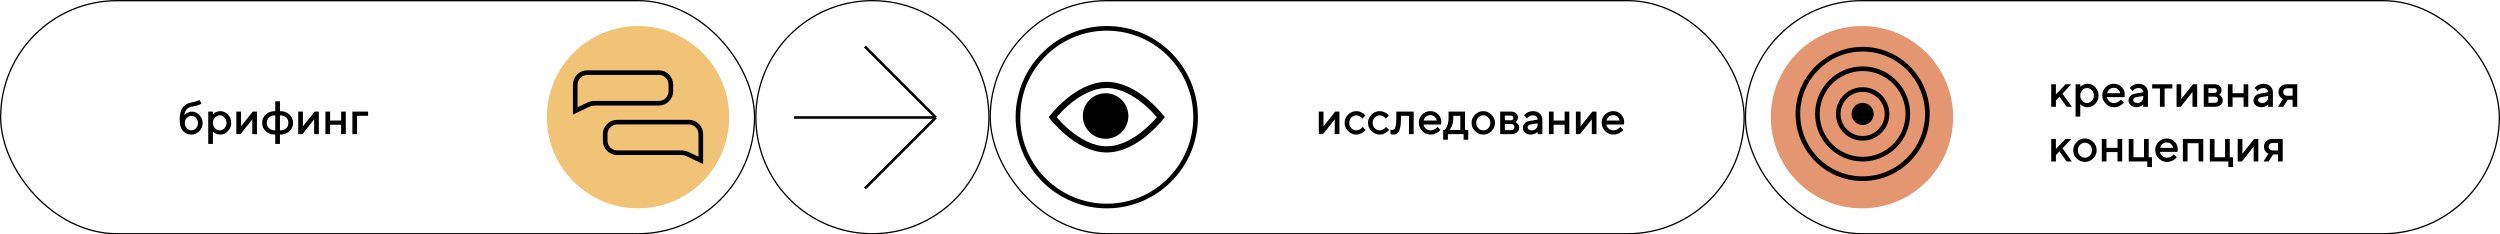 <svg width="1920" height="180" viewBox="0 0 1920 180" fill="none" xmlns="http://www.w3.org/2000/svg">
<path d="M155.617 94.545C155.617 96.971 154.762 99.045 153.051 100.768C151.352 102.49 149.33 103.352 146.986 103.352C144.279 103.352 142.1 102.385 140.447 100.451C138.807 98.506 137.986 95.693 137.986 92.014C137.986 87.818 138.766 84.672 140.324 82.574C141.883 80.477 144.104 79.188 146.986 78.707C148.264 78.496 149.406 78.227 150.414 77.898C151.434 77.57 152.137 77.295 152.523 77.072L153.104 76.721L154.721 79.428C154.65 79.522 154.504 79.656 154.281 79.832C154.07 80.008 153.338 80.324 152.084 80.781C150.842 81.238 149.26 81.625 147.338 81.941C145.686 82.211 144.355 82.897 143.348 83.998C142.34 85.1 141.748 86.576 141.572 88.428C141.619 88.357 141.701 88.264 141.818 88.147C141.947 88.018 142.199 87.801 142.574 87.496C142.949 87.18 143.342 86.904 143.752 86.67C144.174 86.424 144.707 86.207 145.352 86.019C146.008 85.82 146.67 85.721 147.338 85.721C149.518 85.721 151.439 86.594 153.104 88.34C154.779 90.074 155.617 92.143 155.617 94.545ZM143.436 90.572C142.439 91.639 141.941 92.963 141.941 94.545C141.941 96.127 142.439 97.451 143.436 98.518C144.432 99.584 145.609 100.117 146.969 100.117C148.34 100.117 149.523 99.584 150.52 98.518C151.516 97.451 152.014 96.127 152.014 94.545C152.014 92.963 151.516 91.639 150.52 90.572C149.523 89.494 148.34 88.955 146.969 88.955C145.609 88.955 144.432 89.494 143.436 90.572ZM169.1 103.352C168.455 103.352 167.828 103.275 167.219 103.123C166.609 102.971 166.088 102.783 165.654 102.561C165.221 102.326 164.834 102.092 164.494 101.857C164.166 101.611 163.926 101.418 163.773 101.277L163.527 101.014V110.559H159.924V85.721H163.527V87.707C163.691 87.543 163.92 87.326 164.213 87.057C164.518 86.787 165.156 86.436 166.129 86.002C167.102 85.568 168.092 85.352 169.1 85.352C171.385 85.352 173.365 86.231 175.041 87.988C176.729 89.734 177.572 91.856 177.572 94.352C177.572 96.848 176.729 98.975 175.041 100.732C173.365 102.479 171.385 103.352 169.1 103.352ZM172.387 90.291C171.332 89.166 170.119 88.603 168.748 88.603C167.377 88.603 166.164 89.166 165.109 90.291C164.055 91.416 163.527 92.775 163.527 94.369C163.527 95.951 164.055 97.305 165.109 98.43C166.164 99.555 167.377 100.117 168.748 100.117C170.119 100.117 171.332 99.555 172.387 98.43C173.441 97.305 173.969 95.951 173.969 94.369C173.969 92.775 173.441 91.416 172.387 90.291ZM194.113 85.721H197.348V103H193.744V91.662L184.744 103H181.51V85.721H185.113V97.059L194.113 85.721ZM211.393 110.559V103.352C208.393 103.352 205.961 102.496 204.098 100.785C202.246 99.074 201.32 96.936 201.32 94.369C201.32 91.791 202.246 89.647 204.098 87.936C205.961 86.213 208.393 85.352 211.393 85.352V77.793H214.996V85.352C217.996 85.352 220.422 86.213 222.273 87.936C224.137 89.647 225.068 91.791 225.068 94.369C225.068 96.936 224.137 99.074 222.273 100.785C220.422 102.496 217.996 103.352 214.996 103.352V110.559H211.393ZM211.393 100.117V88.603C209.354 88.603 207.76 89.125 206.611 90.168C205.475 91.211 204.906 92.611 204.906 94.369C204.906 96.115 205.475 97.51 206.611 98.553C207.76 99.596 209.354 100.117 211.393 100.117ZM214.996 88.603V100.117C217.035 100.117 218.623 99.596 219.76 98.553C220.908 97.51 221.482 96.115 221.482 94.369C221.482 92.611 220.908 91.211 219.76 90.168C218.623 89.125 217.035 88.603 214.996 88.603ZM241.645 85.721H244.879V103H241.275V91.662L232.275 103H229.041V85.721H232.645V97.059L241.645 85.721ZM253.527 95.793V103H249.924V85.721H253.527V92.559H261.982V85.721H265.586V103H261.982V95.793H253.527ZM282.689 85.721V88.955H274.234V103H270.631V85.721H282.689Z" fill="black"/>
<circle cx="490" cy="90" r="70" fill="#F1C376"/>
<path d="M538.223 103C538.223 97.906 534.093 93.777 529 93.777H474C468.907 93.777 464.777 97.906 464.777 103V108.054C464.777 113.147 468.907 117.276 474 117.276H523.001C524.912 117.276 526.798 117.705 528.521 118.53L538.223 123.178V119.054V103Z" stroke="black" stroke-width="3.555"/>
<path d="M441.777 65C441.777 59.907 445.907 55.777 451 55.777H506C511.093 55.777 515.223 59.907 515.223 65V70.054C515.223 75.147 511.093 79.276 506 79.276H456.999C455.088 79.276 453.202 79.705 451.479 80.53L441.777 85.178V81.054V65Z" stroke="black" stroke-width="3.555"/>
<rect x="0.5" y="0.5" width="579" height="179" rx="89.5" stroke="black"/>
<circle cx="670" cy="90" r="89.5" stroke="black"/>
<path d="M664.243 144.739L718.732 90.25M718.732 90.25L664.243 35.761M718.732 90.25H609.754" stroke="black" stroke-width="2"/>
<circle cx="850" cy="90" r="68.222" stroke="black" stroke-width="3.556"/>
<path d="M810.656 92.642C809.711 91.578 808.95 90.669 808.391 89.981C808.95 89.294 809.711 88.384 810.656 87.32C812.857 84.842 816.04 81.54 819.965 78.243C827.886 71.592 838.496 65.245 849.974 65.245C861.453 65.245 872.063 71.592 879.984 78.243C883.909 81.54 887.092 84.842 889.293 87.32C890.238 88.384 890.999 89.294 891.557 89.981C890.999 90.669 890.238 91.578 889.293 92.642C887.092 95.121 883.909 98.423 879.984 101.719C872.063 108.37 861.453 114.717 849.974 114.717C838.496 114.717 827.886 108.37 819.965 101.719C816.04 98.423 812.857 95.121 810.656 92.642Z" stroke="black" stroke-width="4.742"/>
<circle cx="849.103" cy="89.103" r="17.488" fill="black"/>
<path d="M1025.44 85.721H1028.68V103H1025.07V91.662L1016.07 103H1012.84V85.721H1016.44V97.059L1025.44 85.721ZM1035.32 100.68C1033.54 98.887 1032.65 96.783 1032.65 94.369C1032.65 91.943 1033.54 89.834 1035.32 88.041C1037.11 86.248 1039.22 85.352 1041.65 85.352C1043 85.352 1044.25 85.644 1045.41 86.231C1046.57 86.805 1047.4 87.379 1047.91 87.953L1048.66 88.779L1046.32 91.117C1046.21 90.93 1046.03 90.701 1045.78 90.432C1045.54 90.15 1045.02 89.775 1044.21 89.307C1043.42 88.838 1042.56 88.603 1041.65 88.603C1040.18 88.603 1038.91 89.16 1037.83 90.273C1036.77 91.387 1036.23 92.752 1036.23 94.369C1036.23 95.975 1036.77 97.334 1037.83 98.447C1038.91 99.561 1040.18 100.117 1041.65 100.117C1042.56 100.117 1043.42 99.889 1044.21 99.432C1045.02 98.975 1045.6 98.529 1045.96 98.096L1046.5 97.428L1048.84 99.766C1048.77 99.859 1048.66 99.994 1048.52 100.17C1048.38 100.334 1048.08 100.621 1047.61 101.031C1047.14 101.43 1046.65 101.787 1046.13 102.104C1045.62 102.408 1044.95 102.695 1044.13 102.965C1043.31 103.223 1042.48 103.352 1041.65 103.352C1039.22 103.352 1037.11 102.461 1035.32 100.68ZM1053.29 100.68C1051.5 98.887 1050.61 96.783 1050.61 94.369C1050.61 91.943 1051.5 89.834 1053.29 88.041C1055.08 86.248 1057.19 85.352 1059.61 85.352C1060.96 85.352 1062.21 85.644 1063.38 86.231C1064.54 86.805 1065.37 87.379 1065.87 87.953L1066.63 88.779L1064.29 91.117C1064.17 90.93 1063.99 90.701 1063.74 90.432C1063.51 90.15 1062.99 89.775 1062.18 89.307C1061.38 88.838 1060.53 88.603 1059.61 88.603C1058.15 88.603 1056.88 89.16 1055.8 90.273C1054.73 91.387 1054.2 92.752 1054.2 94.369C1054.2 95.975 1054.73 97.334 1055.8 98.447C1056.88 99.561 1058.15 100.117 1059.61 100.117C1060.53 100.117 1061.38 99.889 1062.18 99.432C1062.99 98.975 1063.57 98.529 1063.92 98.096L1064.46 97.428L1066.8 99.766C1066.73 99.859 1066.63 99.994 1066.49 100.17C1066.35 100.334 1066.04 100.621 1065.57 101.031C1065.1 101.43 1064.61 101.787 1064.1 102.104C1063.58 102.408 1062.91 102.695 1062.09 102.965C1061.27 103.223 1060.45 103.352 1059.61 103.352C1057.19 103.352 1055.08 102.461 1053.29 100.68ZM1072.38 85.721H1085.7V103H1082.1V88.955H1075.98V90.766C1075.98 94.059 1075.71 96.66 1075.19 98.57C1074.67 100.469 1074 101.74 1073.18 102.385C1072.38 103.029 1071.33 103.352 1070.04 103.352C1069.72 103.352 1069.38 103.322 1069.02 103.264C1068.67 103.205 1068.39 103.141 1068.19 103.07L1067.88 103V99.572C1068.36 99.689 1068.77 99.754 1069.12 99.766C1069.86 99.766 1070.44 99.566 1070.86 99.168C1071.3 98.769 1071.65 97.891 1071.94 96.531C1072.23 95.16 1072.38 93.238 1072.38 90.766V85.721ZM1106.76 95.617H1093.26C1093.45 96.836 1094.04 97.891 1095.05 98.781C1096.07 99.672 1097.28 100.117 1098.67 100.117C1099.68 100.117 1100.62 99.889 1101.48 99.432C1102.36 98.975 1102.98 98.529 1103.35 98.096L1103.89 97.428L1106.23 99.766C1106.16 99.859 1106.05 99.994 1105.9 100.17C1105.76 100.334 1105.45 100.621 1104.96 101.031C1104.48 101.43 1103.97 101.787 1103.44 102.104C1102.9 102.408 1102.19 102.695 1101.33 102.965C1100.47 103.223 1099.59 103.352 1098.67 103.352C1096.22 103.352 1094.11 102.455 1092.33 100.662C1090.56 98.857 1089.67 96.695 1089.67 94.176C1089.67 91.75 1090.53 89.676 1092.26 87.953C1093.99 86.219 1096.06 85.352 1098.48 85.352C1100.9 85.352 1102.92 86.16 1104.53 87.777C1106.14 89.383 1106.95 91.398 1106.95 93.824L1106.76 95.617ZM1098.48 88.428C1097.18 88.428 1096.08 88.814 1095.19 89.588C1094.31 90.35 1093.72 91.34 1093.42 92.559H1103.42C1103.21 91.34 1102.66 90.35 1101.78 89.588C1100.9 88.814 1099.8 88.428 1098.48 88.428ZM1108.38 99.766H1109.62C1109.69 99.695 1109.79 99.584 1109.92 99.432C1110.06 99.268 1110.3 98.91 1110.62 98.359C1110.96 97.809 1111.26 97.217 1111.5 96.584C1111.76 95.939 1111.99 95.096 1112.19 94.053C1112.4 93.01 1112.51 91.914 1112.51 90.766V85.721H1125.11V99.766H1127.62V107.324H1124.04V103H1111.98V107.324H1108.38V99.766ZM1116.11 88.955V90.766C1116.11 91.914 1116.01 93.004 1115.81 94.035C1115.62 95.066 1115.38 95.922 1115.09 96.602C1114.81 97.269 1114.52 97.85 1114.23 98.342C1113.95 98.834 1113.71 99.186 1113.53 99.397L1113.23 99.766H1121.51V88.955H1116.11ZM1142.97 98.447C1144.04 97.334 1144.57 95.975 1144.57 94.369C1144.57 92.752 1144.04 91.387 1142.97 90.273C1141.9 89.16 1140.64 88.603 1139.17 88.603C1137.71 88.603 1136.44 89.16 1135.36 90.273C1134.29 91.387 1133.76 92.752 1133.76 94.369C1133.76 95.975 1134.29 97.334 1135.36 98.447C1136.44 99.561 1137.71 100.117 1139.17 100.117C1140.64 100.117 1141.9 99.561 1142.97 98.447ZM1132.84 100.68C1131.06 98.887 1130.17 96.783 1130.17 94.369C1130.17 91.943 1131.06 89.834 1132.84 88.041C1134.64 86.248 1136.75 85.352 1139.17 85.352C1141.6 85.352 1143.7 86.248 1145.48 88.041C1147.28 89.834 1148.17 91.943 1148.17 94.369C1148.17 96.783 1147.28 98.887 1145.48 100.68C1143.7 102.461 1141.6 103.352 1139.17 103.352C1136.75 103.352 1134.64 102.461 1132.84 100.68ZM1152.13 85.721H1160.41C1162.06 85.721 1163.37 86.148 1164.34 87.004C1165.32 87.848 1165.8 88.92 1165.8 90.221C1165.8 90.959 1165.64 91.633 1165.31 92.242C1164.99 92.84 1164.67 93.256 1164.33 93.49L1163.83 93.824C1163.9 93.848 1164 93.889 1164.13 93.947C1164.26 94.006 1164.5 94.158 1164.84 94.404C1165.18 94.639 1165.47 94.902 1165.71 95.195C1165.97 95.477 1166.2 95.863 1166.4 96.356C1166.61 96.848 1166.72 97.381 1166.72 97.955C1166.72 99.443 1166.18 100.656 1165.12 101.594C1164.06 102.531 1162.62 103 1160.78 103H1152.13V85.721ZM1160.78 95.266H1155.73V99.941H1160.78C1161.49 99.941 1162.06 99.731 1162.48 99.309C1162.9 98.887 1163.11 98.318 1163.11 97.603C1163.11 96.959 1162.9 96.408 1162.46 95.951C1162.03 95.494 1161.47 95.266 1160.78 95.266ZM1161.72 91.908C1162.05 91.58 1162.22 91.141 1162.22 90.59C1162.22 90.027 1162.05 89.588 1161.72 89.272C1161.4 88.943 1160.96 88.779 1160.41 88.779H1155.73V92.383H1160.41C1160.96 92.383 1161.4 92.225 1161.72 91.908ZM1184.52 103H1180.92V101.207C1180.87 101.254 1180.79 101.33 1180.67 101.436C1180.57 101.541 1180.35 101.717 1180.01 101.963C1179.68 102.197 1179.32 102.414 1178.93 102.613C1178.55 102.801 1178.06 102.971 1177.47 103.123C1176.89 103.275 1176.3 103.352 1175.7 103.352C1173.94 103.352 1172.48 102.842 1171.32 101.822C1170.16 100.803 1169.58 99.637 1169.58 98.324C1169.58 96.906 1170.03 95.717 1170.92 94.756C1171.82 93.795 1173.05 93.186 1174.61 92.928L1180.92 91.838C1180.92 90.924 1180.58 90.156 1179.9 89.535C1179.23 88.914 1178.37 88.603 1177.32 88.603C1176.4 88.603 1175.57 88.797 1174.82 89.184C1174.08 89.559 1173.57 89.939 1173.29 90.326L1172.82 90.941L1170.48 88.603C1170.55 88.51 1170.64 88.393 1170.76 88.252C1170.89 88.1 1171.16 87.842 1171.59 87.478C1172.02 87.103 1172.48 86.769 1172.96 86.477C1173.44 86.184 1174.07 85.926 1174.86 85.703C1175.65 85.469 1176.47 85.352 1177.32 85.352C1179.43 85.352 1181.15 85.978 1182.5 87.232C1183.85 88.475 1184.52 90.01 1184.52 91.838V103ZM1176.24 100.117C1177.71 100.117 1178.85 99.684 1179.67 98.816C1180.5 97.938 1180.92 96.689 1180.92 95.072V94.721L1175.33 95.617C1174.69 95.734 1174.16 95.998 1173.77 96.408C1173.37 96.818 1173.17 97.334 1173.17 97.955C1173.17 98.529 1173.44 99.033 1173.99 99.467C1174.56 99.9 1175.31 100.117 1176.24 100.117ZM1193.17 95.793V103H1189.57V85.721H1193.17V92.559H1201.63V85.721H1205.23V103H1201.63V95.793H1193.17ZM1222.88 85.721H1226.11V103H1222.51V91.662L1213.51 103H1210.28V85.721H1213.88V97.059L1222.88 85.721ZM1247.17 95.617H1233.67C1233.86 96.836 1234.46 97.891 1235.46 98.781C1236.48 99.672 1237.69 100.117 1239.09 100.117C1240.09 100.117 1241.03 99.889 1241.9 99.432C1242.78 98.975 1243.4 98.529 1243.76 98.096L1244.31 97.428L1246.64 99.766C1246.57 99.859 1246.46 99.994 1246.31 100.17C1246.17 100.334 1245.86 100.621 1245.38 101.031C1244.9 101.43 1244.39 101.787 1243.85 102.104C1243.31 102.408 1242.61 102.695 1241.74 102.965C1240.88 103.223 1240 103.352 1239.09 103.352C1236.64 103.352 1234.52 102.455 1232.74 100.662C1230.97 98.857 1230.09 96.695 1230.09 94.176C1230.09 91.75 1230.95 89.676 1232.67 87.953C1234.4 86.219 1236.48 85.352 1238.89 85.352C1241.32 85.352 1243.33 86.16 1244.94 87.777C1246.56 89.383 1247.37 91.398 1247.37 93.824L1247.17 95.617ZM1238.89 88.428C1237.59 88.428 1236.5 88.814 1235.61 89.588C1234.73 90.35 1234.13 91.34 1233.83 92.559H1243.83C1243.62 91.34 1243.08 90.35 1242.2 89.588C1241.32 88.814 1240.22 88.428 1238.89 88.428Z" fill="black"/>
<rect x="760.5" y="0.5" width="579" height="179" rx="89.5" stroke="black"/>
<circle cx="1430" cy="90" r="70" fill="#E3966F"/>
<circle cx="1430.5" cy="87.5" r="49.722" stroke="black" stroke-width="3.556"/>
<circle cx="1430.5" cy="87.5" r="34.722" stroke="black" stroke-width="3.556"/>
<circle cx="1430.5" cy="87.5" r="18.722" stroke="black" stroke-width="3.556"/>
<circle cx="1430.5" cy="87.5" r="8.5" fill="black"/>
<path d="M1590.65 64.721L1583.99 71.928L1591.18 82H1587.22L1581.65 74.266L1578.94 77.148V82H1575.34V64.721H1578.94V72.455L1586.32 64.721H1590.65ZM1603.22 82.352C1602.57 82.352 1601.95 82.275 1601.34 82.123C1600.73 81.971 1600.21 81.783 1599.77 81.561C1599.34 81.326 1598.95 81.092 1598.61 80.857C1598.28 80.611 1598.04 80.418 1597.89 80.277L1597.64 80.014V89.559H1594.04V64.721H1597.64V66.707C1597.81 66.543 1598.04 66.326 1598.33 66.057C1598.63 65.787 1599.27 65.436 1600.25 65.002C1601.22 64.568 1602.21 64.352 1603.22 64.352C1605.5 64.352 1607.48 65.231 1609.16 66.988C1610.85 68.734 1611.69 70.856 1611.69 73.352C1611.69 75.848 1610.85 77.975 1609.16 79.732C1607.48 81.478 1605.5 82.352 1603.22 82.352ZM1606.5 69.291C1605.45 68.166 1604.24 67.603 1602.87 67.603C1601.49 67.603 1600.28 68.166 1599.23 69.291C1598.17 70.416 1597.64 71.775 1597.64 73.369C1597.64 74.951 1598.17 76.305 1599.23 77.43C1600.28 78.555 1601.49 79.117 1602.87 79.117C1604.24 79.117 1605.45 78.555 1606.5 77.43C1607.56 76.305 1608.09 74.951 1608.09 73.369C1608.09 71.775 1607.56 70.416 1606.5 69.291ZM1631.64 74.617H1618.14C1618.33 75.836 1618.93 76.891 1619.93 77.781C1620.95 78.672 1622.16 79.117 1623.55 79.117C1624.56 79.117 1625.5 78.889 1626.37 78.432C1627.25 77.975 1627.87 77.529 1628.23 77.096L1628.78 76.428L1631.11 78.766C1631.04 78.859 1630.93 78.994 1630.78 79.17C1630.64 79.334 1630.33 79.621 1629.85 80.031C1629.37 80.43 1628.86 80.787 1628.32 81.103C1627.78 81.408 1627.08 81.695 1626.21 81.965C1625.35 82.223 1624.47 82.352 1623.55 82.352C1621.11 82.352 1618.99 81.455 1617.21 79.662C1615.44 77.857 1614.55 75.695 1614.55 73.176C1614.55 70.75 1615.42 68.676 1617.14 66.953C1618.87 65.219 1620.95 64.352 1623.36 64.352C1625.79 64.352 1627.8 65.16 1629.41 66.777C1631.03 68.383 1631.83 70.398 1631.83 72.824L1631.64 74.617ZM1623.36 67.428C1622.06 67.428 1620.96 67.814 1620.07 68.588C1619.2 69.35 1618.6 70.34 1618.3 71.559H1628.3C1628.09 70.34 1627.54 69.35 1626.67 68.588C1625.79 67.814 1624.69 67.428 1623.36 67.428ZM1649.64 82H1646.04V80.207C1645.99 80.254 1645.91 80.33 1645.79 80.436C1645.69 80.541 1645.46 80.717 1645.12 80.963C1644.79 81.197 1644.44 81.414 1644.05 81.613C1643.66 81.801 1643.18 81.971 1642.59 82.123C1642.01 82.275 1641.41 82.352 1640.82 82.352C1639.06 82.352 1637.6 81.842 1636.44 80.822C1635.28 79.803 1634.7 78.637 1634.7 77.324C1634.7 75.906 1635.14 74.717 1636.04 73.756C1636.94 72.795 1638.17 72.186 1639.73 71.928L1646.04 70.838C1646.04 69.924 1645.7 69.156 1645.02 68.535C1644.35 67.914 1643.49 67.603 1642.43 67.603C1641.52 67.603 1640.69 67.797 1639.94 68.184C1639.2 68.559 1638.69 68.939 1638.41 69.326L1637.93 69.941L1635.6 67.603C1635.67 67.51 1635.76 67.393 1635.88 67.252C1636.01 67.1 1636.28 66.842 1636.7 66.478C1637.14 66.103 1637.59 65.769 1638.07 65.477C1638.55 65.184 1639.19 64.926 1639.97 64.703C1640.77 64.469 1641.59 64.352 1642.43 64.352C1644.54 64.352 1646.27 64.978 1647.62 66.232C1648.97 67.475 1649.64 69.01 1649.64 70.838V82ZM1641.36 79.117C1642.83 79.117 1643.97 78.684 1644.79 77.816C1645.62 76.938 1646.04 75.689 1646.04 74.072V73.721L1640.45 74.617C1639.8 74.734 1639.28 74.998 1638.88 75.408C1638.48 75.818 1638.29 76.334 1638.29 76.955C1638.29 77.529 1638.56 78.033 1639.11 78.467C1639.67 78.9 1640.42 79.117 1641.36 79.117ZM1652.89 67.955V64.721H1668.36V67.955H1662.42V82H1658.83V67.955H1652.89ZM1684.2 64.721H1687.43V82H1683.83V70.662L1674.83 82H1671.6V64.721H1675.2V76.059L1684.2 64.721ZM1692.48 64.721H1700.76C1702.41 64.721 1703.72 65.148 1704.7 66.004C1705.67 66.848 1706.15 67.92 1706.15 69.221C1706.15 69.959 1705.99 70.633 1705.66 71.242C1705.35 71.84 1705.02 72.256 1704.68 72.49L1704.19 72.824C1704.26 72.848 1704.36 72.889 1704.48 72.947C1704.61 73.006 1704.85 73.158 1705.19 73.404C1705.53 73.639 1705.82 73.902 1706.07 74.195C1706.32 74.477 1706.55 74.863 1706.75 75.356C1706.96 75.848 1707.07 76.381 1707.07 76.955C1707.07 78.443 1706.54 79.656 1705.47 80.594C1704.41 81.531 1702.97 82 1701.13 82H1692.48V64.721ZM1701.13 74.266H1696.08V78.941H1701.13C1701.84 78.941 1702.41 78.731 1702.83 78.309C1703.25 77.887 1703.46 77.318 1703.46 76.603C1703.46 75.959 1703.25 75.408 1702.81 74.951C1702.38 74.494 1701.82 74.266 1701.13 74.266ZM1702.08 70.908C1702.4 70.58 1702.57 70.141 1702.57 69.59C1702.57 69.027 1702.4 68.588 1702.08 68.272C1701.75 67.943 1701.31 67.779 1700.76 67.779H1696.08V71.383H1700.76C1701.31 71.383 1701.75 71.225 1702.08 70.908ZM1714.61 74.793V82H1711.01V64.721H1714.61V71.559H1723.06V64.721H1726.67V82H1723.06V74.793H1714.61ZM1745.58 82H1741.98V80.207C1741.93 80.254 1741.85 80.33 1741.73 80.436C1741.63 80.541 1741.4 80.717 1741.06 80.963C1740.74 81.197 1740.38 81.414 1739.99 81.613C1739.61 81.801 1739.12 81.971 1738.53 82.123C1737.95 82.275 1737.36 82.352 1736.76 82.352C1735 82.352 1733.54 81.842 1732.38 80.822C1731.22 79.803 1730.64 78.637 1730.64 77.324C1730.64 75.906 1731.09 74.717 1731.98 73.756C1732.88 72.795 1734.11 72.186 1735.67 71.928L1741.98 70.838C1741.98 69.924 1741.64 69.156 1740.96 68.535C1740.29 67.914 1739.43 67.603 1738.38 67.603C1737.46 67.603 1736.63 67.797 1735.88 68.184C1735.14 68.559 1734.63 68.939 1734.35 69.326L1733.88 69.941L1731.54 67.603C1731.61 67.51 1731.7 67.393 1731.82 67.252C1731.95 67.1 1732.22 66.842 1732.64 66.478C1733.08 66.103 1733.54 65.769 1734.02 65.477C1734.5 65.184 1735.13 64.926 1735.91 64.703C1736.71 64.469 1737.53 64.352 1738.38 64.352C1740.48 64.352 1742.21 64.978 1743.56 66.232C1744.91 67.475 1745.58 69.01 1745.58 70.838V82ZM1737.3 79.117C1738.77 79.117 1739.91 78.684 1740.73 77.816C1741.56 76.938 1741.98 75.689 1741.98 74.072V73.721L1736.39 74.617C1735.74 74.734 1735.22 74.998 1734.82 75.408C1734.43 75.818 1734.23 76.334 1734.23 76.955C1734.23 77.529 1734.5 78.033 1735.05 78.467C1735.62 78.9 1736.37 79.117 1737.3 79.117ZM1756.39 64.721H1764.3V82H1760.72V76.603H1756.94L1753.51 82H1749.55L1753.33 76.059C1753.24 76.035 1753.11 75.982 1752.95 75.9C1752.79 75.818 1752.53 75.637 1752.14 75.356C1751.75 75.062 1751.41 74.728 1751.1 74.353C1750.81 73.978 1750.53 73.463 1750.28 72.807C1750.03 72.139 1749.91 71.424 1749.91 70.662C1749.91 68.939 1750.5 67.522 1751.68 66.408C1752.88 65.283 1754.45 64.721 1756.39 64.721ZM1760.72 67.779H1756.39C1755.57 67.779 1754.89 68.055 1754.34 68.606C1753.79 69.156 1753.51 69.842 1753.51 70.662C1753.51 71.482 1753.79 72.168 1754.34 72.719C1754.89 73.269 1755.57 73.545 1756.39 73.545H1760.72V67.779ZM1590.65 106.721L1583.99 113.928L1591.18 124H1587.22L1581.65 116.266L1578.94 119.148V124H1575.34V106.721H1578.94V114.455L1586.32 106.721H1590.65ZM1605.03 119.447C1606.09 118.334 1606.63 116.975 1606.63 115.369C1606.63 113.752 1606.09 112.387 1605.03 111.273C1603.96 110.16 1602.7 109.604 1601.23 109.604C1599.77 109.604 1598.49 110.16 1597.42 111.273C1596.35 112.387 1595.82 113.752 1595.82 115.369C1595.82 116.975 1596.35 118.334 1597.42 119.447C1598.49 120.561 1599.77 121.117 1601.23 121.117C1602.7 121.117 1603.96 120.561 1605.03 119.447ZM1594.9 121.68C1593.12 119.887 1592.23 117.783 1592.23 115.369C1592.23 112.943 1593.12 110.834 1594.9 109.041C1596.7 107.248 1598.8 106.352 1601.23 106.352C1603.66 106.352 1605.76 107.248 1607.54 109.041C1609.33 110.834 1610.23 112.943 1610.23 115.369C1610.23 117.783 1609.33 119.887 1607.54 121.68C1605.76 123.461 1603.66 124.352 1601.23 124.352C1598.8 124.352 1596.7 123.461 1594.9 121.68ZM1617.79 116.793V124H1614.19V106.721H1617.79V113.559H1626.24V106.721H1629.85V124H1626.24V116.793H1617.79ZM1634.89 124V106.721H1638.5V120.766H1646.6V106.721H1650.2V120.766H1652.72V128.324H1649.11V124H1634.89ZM1672.32 116.617H1658.82C1659 117.836 1659.6 118.891 1660.61 119.781C1661.63 120.672 1662.84 121.117 1664.23 121.117C1665.24 121.117 1666.18 120.889 1667.04 120.432C1667.92 119.975 1668.54 119.529 1668.91 119.096L1669.45 118.428L1671.79 120.766C1671.72 120.859 1671.61 120.994 1671.46 121.17C1671.31 121.334 1671 121.621 1670.52 122.031C1670.04 122.43 1669.53 122.787 1668.99 123.104C1668.46 123.408 1667.75 123.695 1666.88 123.965C1666.03 124.223 1665.14 124.352 1664.23 124.352C1661.78 124.352 1659.67 123.455 1657.88 121.662C1656.12 119.857 1655.23 117.695 1655.23 115.176C1655.23 112.75 1656.09 110.676 1657.81 108.953C1659.55 107.219 1661.62 106.352 1664.04 106.352C1666.46 106.352 1668.48 107.16 1670.08 108.777C1671.7 110.383 1672.51 112.398 1672.51 114.824L1672.32 116.617ZM1664.04 109.428C1662.74 109.428 1661.64 109.814 1660.75 110.588C1659.87 111.35 1659.28 112.34 1658.97 113.559H1668.98C1668.77 112.34 1668.22 111.35 1667.34 110.588C1666.46 109.814 1665.36 109.428 1664.04 109.428ZM1680.05 109.955V124H1676.45V106.721H1692.11V124H1688.51V109.955H1680.05ZM1697.15 124V106.721H1700.76V120.766H1708.86V106.721H1712.46V120.766H1714.98V128.324H1711.38V124H1697.15ZM1731.17 106.721H1734.4V124H1730.8V112.662L1721.8 124H1718.56V106.721H1722.17V118.059L1731.17 106.721ZM1745.21 106.721H1753.12V124H1749.54V118.604H1745.76L1742.33 124H1738.38L1742.15 118.059C1742.06 118.035 1741.93 117.982 1741.77 117.9C1741.62 117.818 1741.35 117.637 1740.96 117.355C1740.57 117.062 1740.23 116.729 1739.92 116.354C1739.63 115.979 1739.35 115.463 1739.1 114.807C1738.85 114.139 1738.73 113.424 1738.73 112.662C1738.73 110.939 1739.32 109.521 1740.5 108.408C1741.7 107.283 1743.27 106.721 1745.21 106.721ZM1749.54 109.779H1745.21C1744.39 109.779 1743.71 110.055 1743.16 110.605C1742.61 111.156 1742.33 111.842 1742.33 112.662C1742.33 113.482 1742.61 114.168 1743.16 114.719C1743.71 115.27 1744.39 115.545 1745.21 115.545H1749.54V109.779Z" fill="black"/>
<rect x="1340.5" y="0.5" width="579" height="179" rx="89.5" stroke="black"/>
</svg>
